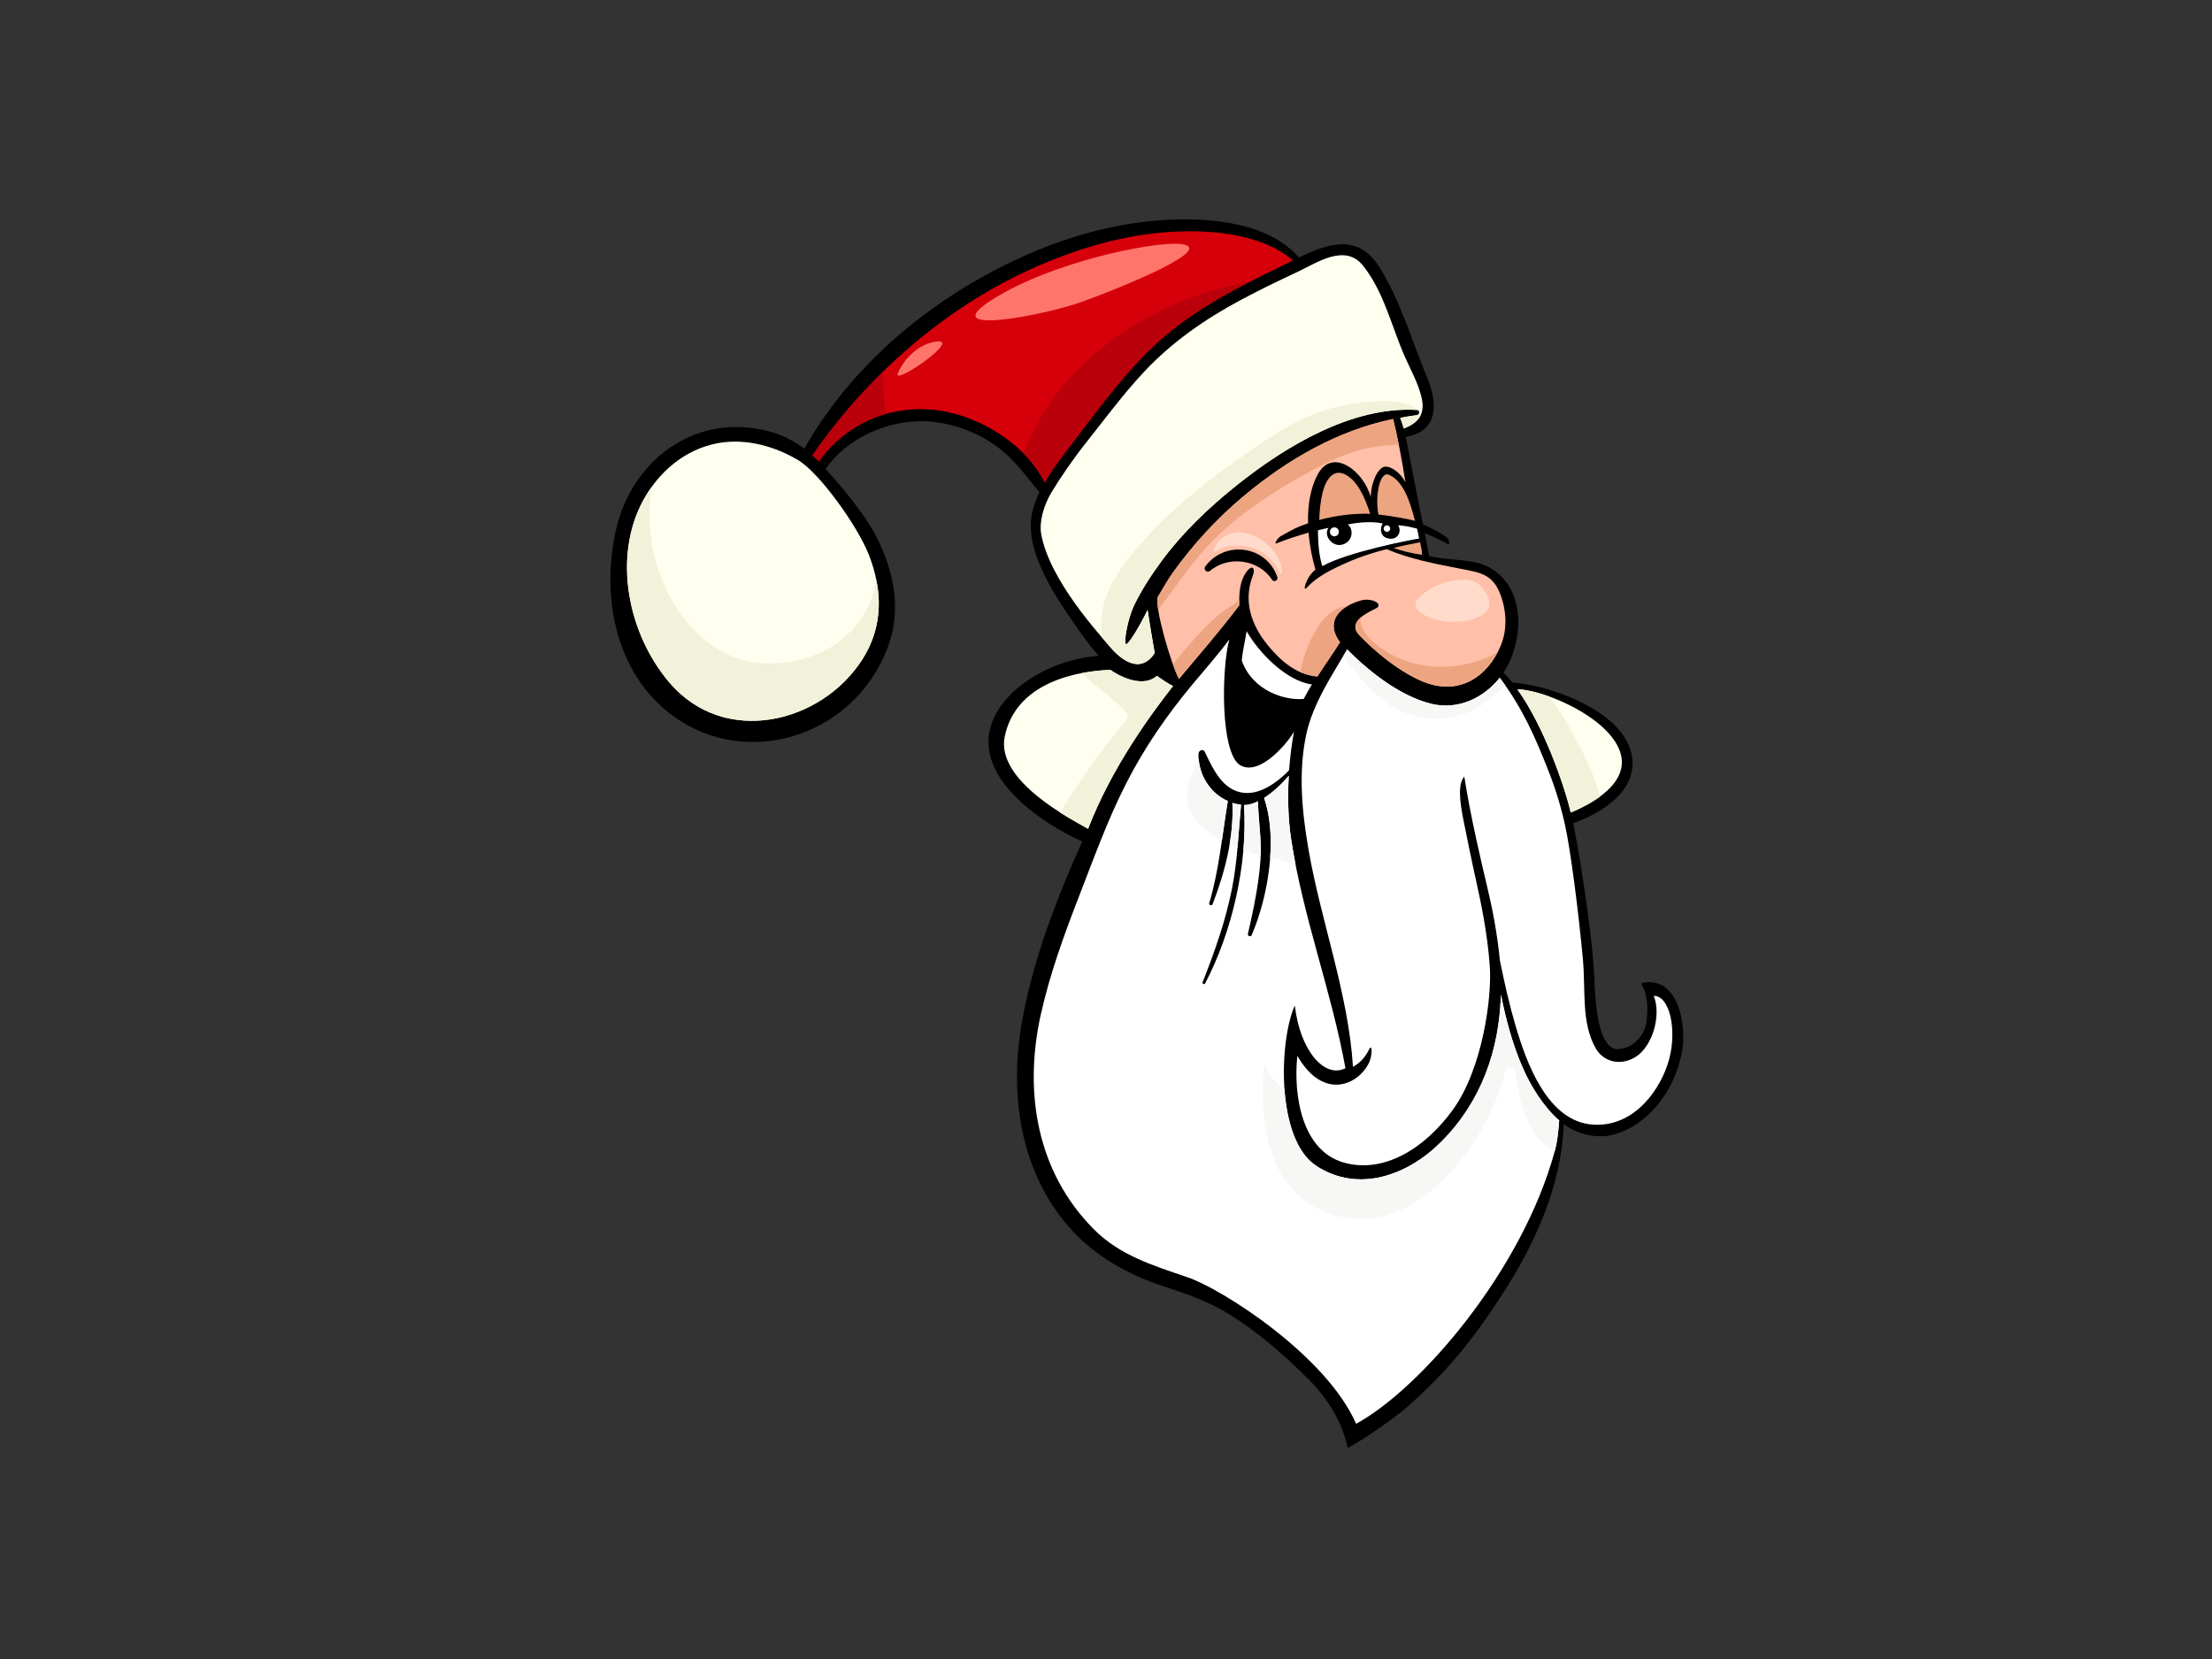 <?xml version="1.0" encoding="utf-8"?>
<!-- Generator: Adobe Illustrator 17.0.0, SVG Export Plug-In . SVG Version: 6.00 Build 0)  -->
<!DOCTYPE svg PUBLIC "-//W3C//DTD SVG 1.1//EN" "http://www.w3.org/Graphics/SVG/1.1/DTD/svg11.dtd">
<svg version="1.1" id="Layer_1" xmlns="http://www.w3.org/2000/svg" xmlns:xlink="http://www.w3.org/1999/xlink" x="0px" y="0px"
	 width="800px" height="600px" viewBox="0 0 800 600" enable-background="new 0 0 800 600" xml:space="preserve">
<rect x="0" y="0" width="800" height="600" fill="#333333" stroke="none"/>
<g>
	<path d="M222.803,191.541c5.771-25.571,29.658-43.385,57.014-35.052c3.955,1.197,7.673,3.287,11.049,5.801
		c18.415-32.466,49.486-57.171,83.662-71.506c17.354-7.277,36.564-11.707,55.438-11.434c13.956,0.198,30.307,2.935,39.827,13.782
		c10.454-5.037,21.26-8.852,29.024,3.395c7.667,12.104,11.806,26.84,17.336,40.027c4.177,9.955,3.651,19.568-7.721,21.438
		c0.414,2.002,4.39,23.111,6.172,31.645c3.476,1.381,6.636,3.271,8.57,4.679c0.995,0.722,1.367,3.06,0.313,2.444
		c-2.7-1.582-5.45-2.868-8.225-3.918c0.563,2.765,1.116,5.519,1.63,8.291c0.962,0.184,1.931,0.363,2.911,0.533
		c5.748,0.989,13.524,0.58,18.768,3.529c11.653,6.551,12.487,21.05,8.096,32.48c-0.761,1.972-1.758,3.84-2.917,5.577
		c1.224,1.343,2.288,2.21,3.211,3.59c13.284,0.923,37.914,9.57,42.615,24.115c5.282,16.355-15.355,25.089-20.577,26.707
		c1.919,9.867,6.542,36.913,7.552,54.843c0.295,5.199,0.4,27.83,9.056,26.909c5.547-0.584,9.483-5.22,9.968-10.745
		c0.477-5.524,0.232-8.891-2.051-13.108c13.604-3.118,16.446,15.439,14.874,24.446c-2.24,12.826-10.659,25.635-23.56,29.967
		c-6.642,2.23-14.273,0.38-19.318-3.445c-0.646,21.972-10.34,43.2-21.915,61.134c-10.567,16.38-19.555,27.756-34.518,41.039
		c-4.925,4.371-16.017,11.991-21.662,14.967c-2.006-9.441-7.099-17.739-14.354-25.023c-8.951-8.984-19.113-17.595-28.623-23.407
		c-9.509-5.815-18.563-8.245-25.962-10.829c-10.482-3.658-21.856-9.861-30.359-18.99c-19.438-20.865-23.325-49.907-18.338-76.894
		c4.043-21.876,12.306-43.595,21.66-64.248c-6.882-2.702-39.465-19.784-33.147-41.499c4.145-14.236,22.804-24.582,39.071-25.557
		c-4.27-4.852-7.97-10.352-11.371-15.357c-5.799-8.548-12.604-19.956-13.218-30.583c-0.256-4.413,1.061-8.908,3.151-13.26
		c-4.865-5.824-8.977-11.788-15.28-16.44c-6.122-4.522-13.314-7.468-20.806-8.713c-16.032-2.657-33.356,4.971-41.225,16.749
		c6.233,6.811,14.551,17.039,18.277,24.375c6.611,13,9.333,27.107,3.9,40.836c-12.075,30.504-47.294,42.008-73.123,26.896
		C224.556,248.192,216.551,219.209,222.803,191.541z"/>
	<path fill="#FFFFF0" d="M363.377,266.365c-3.356,16.202,24.799,30.282,30.143,33.379c8.494-22.051,22.57-41.236,30.74-51.656
		c-1.432-0.516-5.211-3.196-5.833-3.665c-4.369,3.911-11.665,1.424-16.858-2.164C385.261,242.942,367.009,248.821,363.377,266.365z"
		/>
	<path fill="#FFFFF0" d="M288.628,166.388c-7.771-4.618-18.44-8.097-29.116-6.091c-11.77,2.207-21.23,10.295-26.857,20.623
		c-11.212,20.584-5.505,48.358,9.392,65.874c20.038,23.557,55.144,14.783,69.868-8.374c7.6-11.942,7.306-25.009,2.336-37.736
		C310.208,190.309,296.395,171.012,288.628,166.388z"/>
	<path fill="#D6000A" d="M423.127,83.878c-17.414,1.107-34.612,6.326-50.418,13.516c-31.754,14.453-59.019,38.665-78.9,67.291
		c0.803,0.713,1.582,1.444,2.324,2.205c9.4-13.144,24.263-20.073,40.689-18.756c15.577,1.245,33.783,11.687,40.994,26.362
		c3.43-5.941,7.937-11.497,11.402-16.053c9.114-11.979,18.457-24.691,29.642-34.802c12.895-11.653,28.667-19.742,44.222-27.216
		c1.483-0.71,2.991-1.464,4.513-2.212C456.164,84.339,437.249,82.97,423.127,83.878z"/>
	<path fill="#FFFFF0" d="M514.173,143.944c-1.151-5.163-3.935-10.066-6.058-14.867c-4.871-11.017-7.487-23.253-15.066-32.892
		c-6.542-8.334-16.752-1.14-23.794,2.149c-6.888,3.208-13.716,6.53-20.417,10.105c-12.947,6.901-24.985,15.271-35.042,26.007
		c-7.734,8.257-14.705,17.743-21.749,26.602c-3.927,4.949-8.968,12.333-11.782,17.041c-2.815,4.711-4.441,10.626-3.728,14.883
		c2.883,17.093,22.217,37.634,24.694,40.7c4.06,4.891,11.094,10.46,16.383,2.522c-0.489-2.543-2.286-13.524-2.579-15.62
		c-1.752,3.776-7.753,14.6-8.036,11.978c-0.286-2.628,1.284-9.802,3.272-13.846c2.754-5.616,6.169-10.859,9.88-15.88
		c7.65-10.343,17.083-19.3,27.104-27.312c17.676-14.131,41.81-28.68,65.243-27.245c1.092,0.067,1.011,1.752-0.025,1.871
		c-2.053,0.234-4.055,0.616-6.062,0.977c0.481,1.266,0.922,2.544,1.283,3.851C512.754,153.039,515.514,149.976,514.173,143.944z"/>
	<path fill="#FFFFFF" d="M512.498,191.202c-2.225-0.62-4.332-1.043-6.877-1.239c1.38,1.904,0.207,5.255-3.132,4.85
		c-3.454-0.416-3.524-3.845-2.39-5.491c-2.501-0.568-6.921-0.805-12.642,0.355c2.282,1.852,1.747,6.295-1.978,7.291
		c-3.715,0.992-6.953-3.373-5.008-6.058c-1.13,0.223-2.703,0.614-3.828,0.873c0.081,4.369,0.271,8.735,1.588,12.961
		c9.197-5.135,31.994-9.488,34.996-9.982C513.006,193.664,512.805,192.387,512.498,191.202z"/>
	<path fill="#EDA481" d="M511.762,188.385c-1.786-6.904-4.114-14.243-9.336-16.644c-3.65-1.674-5.13,8.503-3.903,14.327
		C502.477,186.524,509.371,187.675,511.762,188.385z"/>
	<path fill="#EDA481" d="M495.547,185.811c-1.656-5.06-4.026-11.064-8.28-13.789c-5.211-3.331-7.941,2.036-8.939,6.191
		c-0.755,3.105-1.101,6.437-1.203,9.837C483.165,186.433,489.381,185.646,495.547,185.811z"/>
	<path fill="#EDA481" d="M513.61,196.115c-2.949,0.589-6.654,1.251-9.616,2.098c3.406,1.152,6.662,1.938,10.339,2.45
		C514.28,199.356,513.989,197.888,513.61,196.115z"/>
	<path fill="#FFBFA8" d="M542.537,214.744c-2.77-7.114-7.321-7.692-14.185-9.02c-9.427-1.828-18.358-3.514-26.846-7.11
		c-3.647,0.886-9.284,2.661-12.733,4.143c-7.555,3.242-12.486,5.797-16.25,9.868c-1.563,1.684-0.181-4.007,3.236-6.612
		c-1.185-4.059-2.113-8.66-2.501-13.385c-3.908,1.095-7.787,2.402-11.605,3.884c-1.047,0.405,0.454-1.984,1.464-2.547
		c3.944-2.215,5.694-3.277,9.958-4.702c-0.147-6.311,0.769-12.556,3.424-17.55c2.649-4.985,6.776-5.59,10.989-3.133
		c3.698,2.159,6.973,6.537,8.264,11.206c0.057-5.147,2.628-11.004,5.324-11.018c2.687-0.01,5.914,2.947,7.236,5.728
		c-1.145-7.583-3.064-17.616-4.496-22.959c-19.969,4.171-37.889,14.486-53.616,27.534c-9.94,8.248-18.782,17.882-26.287,28.388
		c-1.38,1.927-3.93,6.409-5.162,8.427c-1.313,3.374,4.744,24.353,7.65,29.629c7.351-8.779,14.898-17.444,21.782-26.572
		c-0.076-4.673,0.322-8.551,2.195-11.497c2.18-3.43,3.945-2.481,2.646,0.967c-3.539,9.363-0.153,17.944,5.249,24.649
		c4.701,5.83,10.583,11,18.175,11.606c2.567-4.017,5.724-8.433,8.196-12.4c-4.459-5.824-2.601-12.023,7.349-15.048
		c4.044-1.235,8.607,1.3,5.61,2.836c-3.001,1.537-10.599,4.808-5.942,9.714c4.66,4.907,13.717,12.922,22.943,16.722
		c12.875,5.298,23.337-1.464,28.163-12.971C545.263,227.564,544.845,220.652,542.537,214.744z"/>
	<path fill="#EDA481" d="M497.504,161.538c-6.494,1.046-12.334,3.179-18.21,6.107c-12.968,6.482-27.148,15.28-37.821,25.082
		c-9.349,8.59-14.811,17.778-22.596,27.741c-0.33-2.149-0.421-3.821-0.126-4.582c1.231-2.018,3.782-6.5,5.162-8.427
		c7.505-10.506,16.347-20.139,26.287-28.388c15.727-13.048,33.647-23.362,53.616-27.534c0.637,2.382,1.369,5.709,2.092,9.32
		C503.114,160.937,500.315,161.087,497.504,161.538z"/>
	<path fill="#EDA481" d="M473.088,233.558c1.921-4.423,4.363-9.177,8.341-12.107c2.053-1.51,4.046-2.078,6.071-2.36
		c-5.906,3.324-6.536,8.374-2.857,13.177c-2.472,3.968-5.629,8.383-8.196,12.4c-2.222-0.178-4.275-0.781-6.224-1.641
		C470.91,239.815,471.755,236.635,473.088,233.558z"/>
	<path fill="#EDA481" d="M492.197,223.262c-1.32,5.363,6.302,10.809,10.532,13.201c6.272,3.545,13.821,5.1,20.993,4.649
		c6.483-0.408,12.686-2.2,17.944-5.255c-5.211,10.052-15.087,15.565-27.063,10.634c-9.225-3.8-18.283-11.815-22.943-16.722
		C489.142,227.116,490.219,224.946,492.197,223.262z"/>
	<path fill="#EDA481" d="M427.402,236.336c4.099-4.916,8.413-9.699,13.262-13.89c2.117-1.834,5.127-3.491,7.523-5.478
		c-0.012,0.643-0.012,1.3-0.004,1.975c-6.884,9.128-14.431,17.793-21.782,26.572c-0.616-1.124-1.38-2.955-2.178-5.174
		C425.267,238.976,426.323,237.631,427.402,236.336z"/>
	<path fill="#FFFFFF" d="M449.103,238.947c4.014,11.049,15.647,14.438,22.399,13.844c0.925-1.777,1.921-3.533,2.973-5.261
		c-8.923-1.115-18.942-11.041-23.616-19.251C450.318,231.784,449.384,235.502,449.103,238.947z"/>
	<path fill="#FFFFFF" d="M542.398,245.116c-5.883,7.439-15.277,11.78-24.843,9.407c-11.735-2.916-23.227-12.421-30.327-19.649
		c-4.894,8.407-12.418,19.399-14.831,30.854c-2.866,13.59-1.539,27.69,0.796,41.244c4.511,26.211,14.443,52.2,16.136,78.871
		c2.803-1.537,4.585-3.839,5.682-6.064c1.456-2.95,1.323,2.107,0.105,4.604c-3.876,7.976-16.46,13.828-25.923-2.523
		c-1.491,14.468,1.711,34.408,16.924,38.632c14.3,3.965,29.116-4.981,39.381-19.207c10.571-14.652,14.096-40.15,13.319-51.636
		c-0.832-12.23-3.316-23.662-4.936-30.968c-1.648-7.403-3.238-15.355-4.492-21.514c-1.519-7.459-2.174-13.624,0.193-16.326
		c2.162,14.089,6.304,31.575,8.033,38.797c2.231,9.29,3.825,17.64,4.874,27.898c1.617,7.871,3.356,15.709,5.631,23.433
		c3.93,13.353,11.564,34.817,28.18,35.779c15.041,0.872,24.611-13.138,27.425-23.873c2.769-10.574,0.141-22.777-5.609-22.702
		c2.799,7.216-0.511,18.085-6.332,21.916c-5.379,3.545-11.757,2.131-14.642-2.914c-5.346-9.36-3.61-20.85-4.67-32.327
		c-1.558-16.852-4.416-39.302-6.473-48.544c-2.057-9.245-4.556-16.19-7.558-23.488C555.445,267.519,550.871,256.33,542.398,245.116z
		"/>
	<path fill="#FFFFF0" d="M584.146,268.258c-7.285-11.331-27.799-19.001-35.367-18.936c9.566,13.244,17.048,34.918,19.311,44.541
		C578.527,289.523,592.19,280.775,584.146,268.258z"/>
	<path fill="#FFFFFF" d="M429.518,461.949c-12.611-4.297-24.502-7.94-33.804-17.253c-20.817-20.826-25.518-49.823-19.302-77.741
		c3.275-14.709,8.397-28.777,13.84-42.799c5.325-13.726,10.357-27.732,17.059-40.863c6.638-13.006,14.676-24.612,23.995-35.82
		c4.434-5.331,9.14-10.607,13.305-16.232c-2.869,10.463-3.359,41.638,4.114,45.619c7.477,3.98,17.967-9.551,19.273-12.327
		c-0.827,4.51-1.424,9.241-1.776,14.037c-4.219,4.365-10.405,8.882-16.491,8.158c-7.65-0.911-11.055-8.716-14.038-14.88
		c-0.566-1.175-2.189-0.385-2.229,0.688c-0.274,7.332,4.068,14.307,10.583,17.155c-2.053,12.459-3.076,24.681-6.711,36.958
		c-0.208,0.697,0.954,1.042,1.212,0.372c4.41-11.453,7.78-24.204,7.162-36.639c1.004,0.309,2.045,0.536,3.132,0.64
		c-0.965,10.252-1.271,20.427-3.319,30.595c-2.363,11.72-6.217,22.55-10.58,33.613c-0.204,0.529,0.619,0.979,0.889,0.469
		c9.787-18.605,15.493-43.383,14.08-64.549c1.612,0.019,3.336-0.504,5.069-1.344c0.082,6.988,1.399,13.967,0.906,21.037
		c-0.637,9.155-2.526,17.976-4.558,26.904c-0.18,0.781,1.01,1.229,1.338,0.469c5.883-13.589,9.618-34.879,4.508-49.634
		c3.308-2.104,6.515-5.157,8.929-8.018c-0.458,7.811-0.241,15.724,0.876,23.079c4.249,28.076,14.579,54.783,19.618,82.685
		c-7.502,3.845-16.436-6.283-18.305-22.661c-5.617,12.278-7.023,48.346,7.787,58.009c15.1,9.847,32.916,3.559,45.202-8.773
		c14.441-14.495,20.964-33.072,21.541-53.185c1.847,9.111,4.209,18.082,7.977,26.627c2.716,6.172,7.231,13.782,13.122,18.896
		c-0.012,0.051-0.037,0.088-0.037,0.147c-0.276,4.1-0.553,7.33-1.585,10.944c-11.822,43.41-48.737,86.062-71.849,98.598
		C479.711,490.309,442.132,466.249,429.518,461.949z"/>
	<path fill="#F7F7F5" d="M520.4,259.885c-7.093,0.117-13.83-1.857-19.559-6.139c-6.26-4.675-10.788-10.467-15.012-16.522
		c0.475-0.798,0.957-1.596,1.4-2.351c7.099,7.228,18.592,16.734,30.327,19.649c9.566,2.374,18.96-1.967,24.843-9.407
		c0.71,0.942,1.358,1.88,2.012,2.82C537.873,254.525,530.324,259.726,520.4,259.885z"/>
	<path fill="#F7F7F5" d="M562.3,416.33c-9.921-4.527-12.979-18.806-14.333-28.788c-0.279-2.069-3.071-2.009-3.539-0.081
		c-6.39,26.329-33.831,63.538-65.419,50.79c-20.492-8.269-23.875-32.808-21.782-53.433c1.434,3.268,3.524,6.226,6.537,8.624
		c0.259,0.207,0.524,0.333,0.779,0.408c0.821,11.69,4.173,23.025,11.537,27.824c15.1,9.847,32.916,3.559,45.202-8.773
		c14.441-14.495,20.964-33.072,21.541-53.185c1.847,9.111,4.209,18.082,7.977,26.627c2.716,6.172,7.231,13.782,13.122,18.896
		c-0.012,0.051-0.037,0.088-0.037,0.147C563.634,409.148,563.082,412.785,562.3,416.33z"/>
	<path fill="#F7F7F5" d="M468.562,312.671c-0.036,0.003-0.071-0.002-0.112,0.004c-0.011,0.005-6.579-1.845-7.955-2.15
		c-0.373-0.084-0.746-0.184-1.119-0.276c0.56-7.676,0.009-15.285-2.2-21.669c3.308-2.104,6.515-5.157,8.929-8.018
		c-0.458,7.811-0.241,15.724,0.876,23.079C467.44,306.668,467.976,309.672,468.562,312.671z"/>
	<path fill="#F7F7F5" d="M449.912,291.148c1.612,0.019,3.336-0.504,5.069-1.344c0.072,6.512,1.207,13.012,0.968,19.591
		c-2.114-0.57-4.201-1.229-6.256-1.969C450.173,301.877,450.266,296.4,449.912,291.148z"/>
	<path fill="#F7F7F5" d="M430.682,293.827c-3.298-7.34,0.027-13.278,2.851-19.54c0.417,6.669,4.522,12.785,10.514,15.403
		c-0.79,4.795-1.432,9.552-2.125,14.297C437.414,301.614,432.75,298.426,430.682,293.827z"/>
	<path fill="#F7F7F5" d="M444.699,305.377c0.841-4.98,1.254-10.012,1.011-14.995c1.004,0.309,2.045,0.536,3.132,0.64
		c-0.493,5.211-0.812,10.401-1.275,15.58c-0.952-0.382-1.909-0.769-2.839-1.212C444.717,305.386,444.709,305.38,444.699,305.377z"/>
	<path fill="#BA000A" d="M391.955,131.535c10.689-9.874,23.638-18.105,37.263-23.299c7.75-2.955,15.769-4.835,23.792-6.84
		c-12.155,6.176-24.038,13.107-34.15,22.246c-11.185,10.111-20.528,22.823-29.642,34.802c-3.466,4.556-7.973,10.112-11.402,16.053
		c-1.886-3.846-4.546-7.394-7.703-10.568C375.072,151.876,381.973,140.755,391.955,131.535z"/>
	<path fill="#BA000A" d="M319.099,134.666c0.078,4.981,0.478,10.036,1.215,15.057c-9.654,2.734-18.073,8.629-24.182,17.168
		c-0.742-0.761-1.521-1.492-2.324-2.205C301.251,153.967,309.736,143.863,319.099,134.666z"/>
	<path fill="#F2F2DB" d="M407.519,260.138c0.593-0.716,0.334-1.909-0.234-2.538c-4.566-5.045-11.004-9.127-16.032-14.16
		c3.422-0.659,6.911-1.042,10.316-1.181c5.193,3.587,12.489,6.074,16.858,2.164c0.622,0.469,4.401,3.15,5.833,3.665
		c-8.171,10.42-22.246,29.604-30.74,51.656c-1.684-0.977-5.646-3.051-10.171-5.938C390.614,282.17,398.577,270.946,407.519,260.138z
		"/>
	<path fill="#F2F2DB" d="M232.655,180.92c0.93-1.707,1.978-3.346,3.108-4.915c-2.042,11.567-0.446,23.9,4.035,34.595
		c6.116,14.576,18.644,28.003,35.276,29.176c9.826,0.691,20.437-1.752,28.394-7.744c7.886-5.938,11.985-13.539,13.503-22.144
		c1.928,9.733,0.716,19.456-5.056,28.53c-14.724,23.157-49.831,31.931-69.868,8.374C227.15,229.278,221.443,201.505,232.655,180.92z
		"/>
	<path fill="#F2F2DB" d="M409.996,199.656c11.247-13.482,25.063-24.857,39.483-34.796c9.894-6.819,20.634-14.351,32.456-17.33
		c7.264-1.832,24.639-4.973,30.999,0.899c-0.118-0.081-0.253-0.153-0.433-0.16c-23.433-1.436-47.567,13.113-65.243,27.245
		c-10.021,8.012-19.453,16.969-27.104,27.312c-3.711,5.021-7.126,10.264-9.88,15.88c-1.988,4.044-3.558,11.218-3.272,13.846
		c0.283,2.622,6.284-8.202,8.036-11.978c0.292,2.096,2.09,13.078,2.579,15.62c-5.289,7.938-12.322,2.369-16.383-2.522
		c-0.415-0.516-1.342-1.56-2.552-2.973C396.499,219.269,402.194,209.01,409.996,199.656z"/>
	<path fill="#F2F2DB" d="M513.127,148.625c0.322,0.319,0.622,0.662,0.877,1.04c-0.945,2.484-3.186,4.112-6.308,5.303
		c-0.361-1.307-0.802-2.585-1.283-3.851c2.008-0.361,4.01-0.743,6.062-0.977C513.231,150.048,513.468,149.143,513.127,148.625z"/>
	<path fill="#F2F2DB" d="M567.198,262.405c3.74,6.495,7.242,13.148,9.801,20.213c0.649,1.799,1.205,3.61,1.711,5.431
		c-3.277,2.412-7.126,4.365-10.62,5.814c-2.262-9.624-9.745-31.298-19.311-44.541c2.667-0.022,6.96,0.932,11.699,2.652
		C562.853,255.35,565.122,258.802,567.198,262.405z"/>
	<path fill="#FFFFFF" d="M500.423,191.133c-0.015,0.658,0.5,1.196,1.152,1.214c0.653,0.015,1.197-0.496,1.211-1.149
		c0.02-0.652-0.494-1.197-1.148-1.212C500.982,189.966,500.444,190.484,500.423,191.133z"/>
	<path fill="#FFFFFF" d="M480.98,192.305c-0.022,0.895,0.68,1.636,1.576,1.66c0.891,0.022,1.636-0.682,1.654-1.573
		c0.024-0.896-0.674-1.642-1.572-1.666C481.747,190.706,481.001,191.412,480.98,192.305z"/>
	<path fill="#FF756B" d="M426.22,88.193c-10.006-0.635-45.589,6.473-67.185,20.061c-21.596,13.587,18.724,5.802,32.423,0.852
		C405.156,104.161,442.122,89.202,426.22,88.193z"/>
	<path fill="#FF756B" d="M337.983,123.625c-6.488,1.191-11.384,6.783-13.28,11.45C322.811,139.746,349.246,121.561,337.983,123.625z
		"/>
	<path fill="#FFDBCC" d="M524.633,224.885c9.324,0.33,20.107-4.159,9.897-13.818c-3.248-3.069-15.858-1.322-21.948,5.781
		C509.72,220.191,516.353,224.588,524.633,224.885z"/>
	<path d="M435.962,204.792c7.233-9.588,22.117-7.429,26.018,3.945c0.391,1.149-1.263,1.984-1.926,0.947
		c-4.735-7.357-15.697-8.884-22.349-3.28C436.544,207.384,435.027,206.028,435.962,204.792z"/>
	<path fill="#FFDBCC" d="M462.454,206.448c-1.894-4.047-6.593-8.346-12.477-8.954c-5.885-0.61-8.193,0.691-10.497,1.994
		c-2.307,1.299,2.541-10.378,13.326-6.01C465.057,198.442,464.606,211.048,462.454,206.448z"/>
</g>
</svg>
